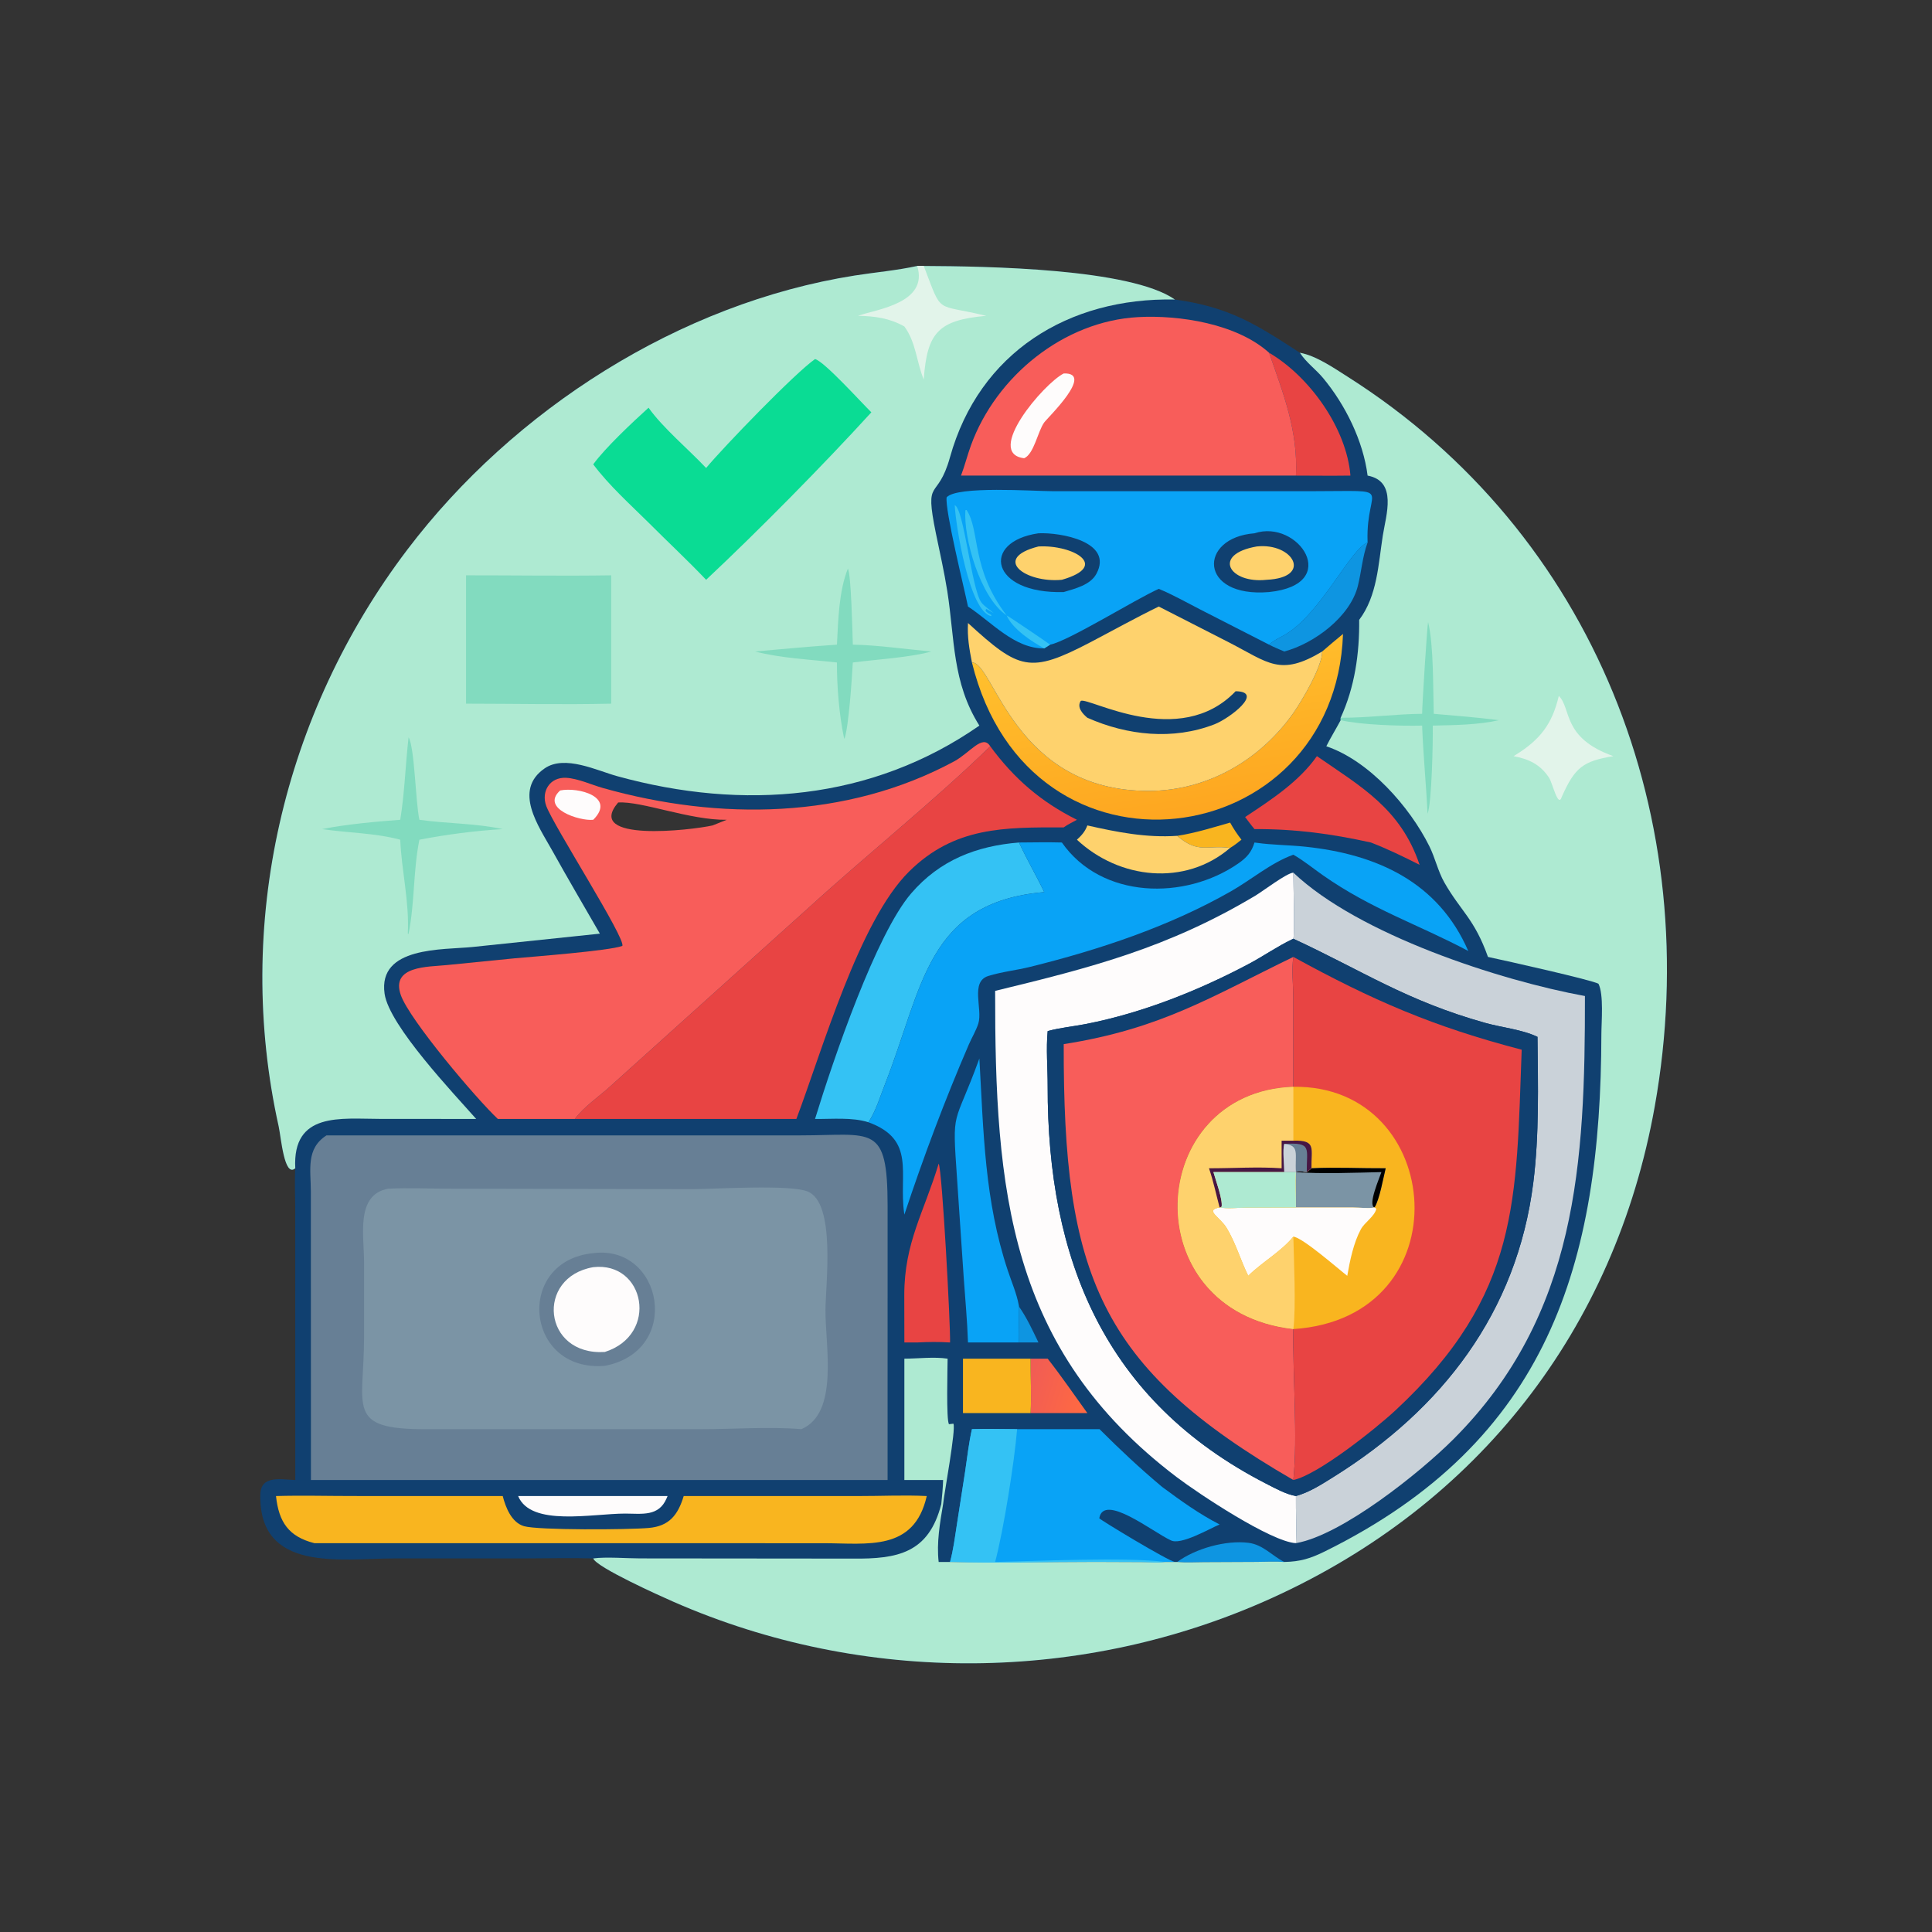 <?xml version="1.0" encoding="utf-8" ?>
<svg xmlns="http://www.w3.org/2000/svg" xmlns:xlink="http://www.w3.org/1999/xlink" width="1024" height="1024">
	<rect width="100%" height="100%" fill="#333333" stroke="none"/>
	<path fill="#104070" transform="scale(2 2)" d="M244.799 70.483C261.619 70.572 299.506 71.126 311.364 79.376C325.901 81.386 332.956 86.001 344.478 93.482C348.759 94.245 353.443 97.494 357.127 99.831C422.62 141.379 452.101 217.209 438.52 293.242C427.96 352.364 391.651 398.69 337.13 423.463C287.109 446.192 228.946 446.594 178.529 424.511C175.09 423.005 158.04 415.355 157.212 413.002C151.297 412.827 145.325 412.996 139.405 412.998L104.214 413.006C90.396 413.007 68.541 416.863 68.993 396.036C69.106 390.818 74.559 392.122 78.251 392.217L78.241 320.13C78.22 316.619 78.051 313.113 78.251 309.604C75.326 312.188 74.485 301.365 73.851 298.507C61.97 244.98 74.981 189.131 107.949 145.659C136.11 108.526 180.088 80.344 226.501 73.019C232.014 72.148 237.611 71.679 243.065 70.483L244.799 70.483ZM131.932 296.536L152.338 296.536C154.686 293.393 158.405 290.854 161.349 288.228L214.408 240.462C229.967 226.278 247.835 212.022 262.423 197.771C260.416 194.452 256.996 199.531 252.892 201.748C224.316 217.18 190.549 217.5 159.842 208.848C156.777 207.984 153.191 206.301 150.052 206.129C145.695 205.891 143.384 209.739 144.741 213.538C146.574 218.665 166.013 248.945 164.911 250.686C161.321 251.987 141.41 253.503 136.403 253.96L118.247 255.766C113.51 256.257 103.491 255.91 106.216 263.701C108.518 270.28 126.351 291.317 131.932 296.536Z"/>
	<path fill="#0E95E1" transform="scale(2 2)" d="M270.054 346.27C272.13 349.236 273.635 352.516 275.198 355.769L270.054 355.769C270.124 352.604 269.936 349.436 270.054 346.27Z"/>
	<path fill="#F9B51F" transform="scale(2 2)" d="M311.969 221.501C316.846 220.751 321.276 219.334 325.996 217.994C326.904 219.631 327.848 221.054 328.999 222.532C328.024 223.316 327.073 224.063 325.996 224.708C319.93 223.856 317.581 226.356 311.969 221.501Z"/>
	<path fill="#0E95E1" transform="scale(2 2)" d="M311.969 413.935C316.784 410.391 324.866 408.106 330.846 408.86C334.757 409.353 337.092 412.3 340.344 413.935C337.941 413.754 335.426 413.912 333.013 413.918L319.015 413.983C316.691 413.999 314.282 414.14 311.969 413.935Z"/>
	<defs>
		<linearGradient id="gradient_0" gradientUnits="userSpaceOnUse" x1="287.667" y1="370.718" x2="271.856" y2="365.936">
			<stop offset="0" stop-color="#FF6942"/>
			<stop offset="1" stop-color="#F05C55"/>
		</linearGradient>
	</defs>
	<path fill="url(#gradient_0)" transform="scale(2 2)" d="M273.126 360.062L277.647 360.062C280.98 364.293 284.923 369.984 288.161 374.485L273.126 374.485C273.373 369.697 273.086 364.861 273.126 360.062Z"/>
	<path fill="#FEFCFC" transform="scale(2 2)" d="M148.444 396.467L176.914 396.467C176.88 396.55 176.846 396.634 176.81 396.717L176.629 397.13C174.567 401.907 170.191 401.147 165.687 401.114C156.975 401.114 140.678 404.664 137.311 396.467L148.444 396.467Z"/>
	<path fill="#0E95E1" transform="scale(2 2)" d="M336.316 170.839C337.561 169.666 339.355 168.914 340.822 168.028C350.061 162.448 358.019 145.337 362.428 143.76C361.052 147.585 360.814 151.362 359.855 155.244C357.841 163.4 348.332 170.524 340.344 172.655C338.985 172.08 337.629 171.516 336.316 170.839Z"/>
	<path fill="#F9B51F" transform="scale(2 2)" d="M255.198 360.062L273.126 360.062C273.086 364.861 273.373 369.697 273.126 374.485L255.198 374.485L255.198 360.062Z"/>
	<path fill="#FED26D" transform="scale(2 2)" d="M285.4 222.532C286.659 221.362 287.555 220.378 288.161 218.748C296.069 220.535 303.796 222.065 311.969 221.501C317.581 226.356 319.93 223.856 325.996 224.708C314.06 234.945 296.619 233.018 285.4 222.532Z"/>
	<path fill="#E84443" transform="scale(2 2)" d="M336.316 93.482C346.956 99.703 356.855 113.421 357.882 126.04C353.067 126.104 348.249 126.055 343.434 126.04C344.027 114.244 340.11 104.308 336.316 93.482Z"/>
	<path fill="#E84443" transform="scale(2 2)" d="M248.757 308.377C249.691 309.95 251.921 351.621 251.774 355.769C248.841 355.586 245.996 355.613 243.065 355.769L239.666 355.769L239.644 343.2C239.639 329.286 244.932 321.132 248.757 308.377Z"/>
	<path fill="#E84443" transform="scale(2 2)" d="M348.993 200.387C360.692 208.485 371.194 214.28 376.21 229.187C371.899 227.02 367.812 225.015 363.298 223.27C352.663 220.936 343.34 219.672 332.454 219.72C331.58 218.697 330.786 217.593 329.969 216.523C336.764 212.021 344.251 207.167 348.993 200.387Z"/>
	<path fill="#09A3F6" transform="scale(2 2)" d="M259.544 280.511C260.649 299.941 260.897 318.176 267.108 336.791C268.101 339.767 269.435 342.818 269.992 345.908L270.054 346.27C269.936 349.436 270.124 352.604 270.054 355.769L256.526 355.769C256.339 350.06 255.801 344.373 255.403 338.677L253.626 312.31C252.292 293.045 252.729 299.294 259.544 280.511Z"/>
	<defs>
		<linearGradient id="gradient_1" gradientUnits="userSpaceOnUse" x1="313.564" y1="216.372" x2="305.95" y2="167.959">
			<stop offset="0" stop-color="#FEA620"/>
			<stop offset="1" stop-color="#FFC12E"/>
		</linearGradient>
	</defs>
	<path fill="url(#gradient_1)" transform="scale(2 2)" d="M350.398 172.655C352.208 171.069 354.05 169.531 355.91 168.004C353.918 226.265 272.765 237.686 257.576 175.569C263.385 175.349 268.659 209.68 304.447 209.597C320.014 209.561 333.969 201.423 342.795 188.902C345.056 185.693 350.417 176.583 350.398 172.655Z"/>
	<path fill="#34C2F4" transform="scale(2 2)" d="M215.993 296.536C220.941 280.377 232.21 247.528 241.462 236.767C249.028 227.967 258.725 224.184 270.054 223.27C272.087 227.704 274.618 231.987 276.732 236.414C245.5 239.126 244.59 261.729 234.593 287.161C233.284 290.491 232.134 294.427 230.134 297.408C225.824 296.038 220.504 296.591 215.993 296.536Z"/>
	<path fill="#F9B51F" transform="scale(2 2)" d="M227.395 396.467C233.435 396.483 239.576 396.162 245.6 396.467C242.246 411.239 229.878 408.977 218.247 408.966L83.312 408.955C76.535 407.235 73.888 403.414 73.142 396.467C79.854 396.273 86.629 396.457 93.346 396.458L133.231 396.467C133.993 399.482 135.561 403.457 138.836 404.443C142.502 405.546 166.469 405.412 171.958 404.921C177.285 404.445 179.645 401.567 181.188 396.467L227.395 396.467Z"/>
	<path fill="#09A3F6" transform="scale(2 2)" d="M257.576 378.743C261.546 378.591 265.571 378.736 269.546 378.743L291.388 378.743C296.766 384.129 302.13 389.152 307.966 394.04C312.893 397.687 317.742 401.188 323.209 403.996C320.5 405.129 312.807 409.642 310.232 408.177C305.65 406.103 292.454 395.554 291.32 402.358C291.479 402.722 309.568 413.69 311.364 413.935L308.777 413.935C306.826 414.225 304.522 413.987 302.537 413.973L290.22 413.923C277.434 413.913 264.548 414.324 251.774 413.935C252.653 410.735 253.046 407.472 253.559 404.201L255.785 389.881C256.33 386.165 256.749 382.409 257.576 378.743Z"/>
	<path fill="#34C2F4" transform="scale(2 2)" d="M257.576 378.743C261.546 378.591 265.571 378.736 269.546 378.743C268.824 387.38 266.001 405.346 263.722 413.935C274.393 413.712 298.672 412.602 308.777 413.935C306.826 414.225 304.522 413.987 302.537 413.973L290.22 413.923C277.434 413.913 264.548 414.324 251.774 413.935C252.653 410.735 253.046 407.472 253.559 404.201L255.785 389.881C256.33 386.165 256.749 382.409 257.576 378.743Z"/>
	<path fill="#09A3F6" transform="scale(2 2)" d="M270.054 223.27C273.831 223.249 277.63 223.164 281.406 223.27C291.911 238.307 314.062 238.631 328.181 228.811C330.39 227.275 331.66 225.865 332.454 223.27L332.924 223.338C337.194 223.942 341.534 223.928 345.824 224.374C364.973 226.365 381.191 233.803 389.107 252.02C375.842 244.97 363.517 241.008 350.549 231.926C347.973 230.123 345.484 228.059 342.751 226.505C336.836 228.628 331.639 233.119 326.19 236.22C309.738 245.583 291.301 251.69 272.996 256.23C269.353 257.133 265.461 257.531 261.901 258.647C257.05 260.168 260.461 267.417 259.274 271.224C258.692 273.09 257.54 274.974 256.759 276.782C250.382 291.535 244.725 306.637 239.666 321.886L239.6 321.432C238.151 310.953 242.797 302.015 230.134 297.408C232.134 294.427 233.284 290.491 234.593 287.161C244.59 261.729 245.5 239.126 276.732 236.414C274.618 231.987 272.087 227.704 270.054 223.27Z"/>
	<path fill="#FED26D" transform="scale(2 2)" d="M307.082 160.737L325.7 170.247C336.165 175.62 339.223 179.355 350.398 172.655C350.417 176.583 345.056 185.693 342.795 188.902C333.969 201.423 320.014 209.561 304.447 209.597C268.659 209.68 263.385 175.349 257.576 175.569C256.873 171.967 256.319 168.807 256.526 165.107C270.117 177.53 272.9 178.6 288.942 170.215C294.988 167.055 300.948 163.725 307.082 160.737Z"/>
	<path fill="#104070" transform="scale(2 2)" d="M327.455 183.184C335.133 183.285 325.875 190.378 321.864 191.94C310.886 196.214 298.718 194.906 288.161 190.213C286.891 189.155 285.299 187.417 286.421 185.741C288.55 184.697 312.544 198.793 327.455 183.184Z"/>
	<path fill="#CAD2D9" transform="scale(2 2)" d="M342.751 231.26C360.079 247.699 397.502 259.841 420.024 263.957C420.069 308.041 418.109 348.466 385.162 381.418C376.388 390.194 355.651 406.829 343.434 408.955C343.609 404.821 343.396 400.61 343.434 396.467C347.067 395.454 350.303 393.338 353.475 391.357C382.122 373.465 402.006 347.872 406.341 313.396C407.934 300.727 407.581 287.534 407.448 274.775C403.326 272.814 398.041 272.321 393.605 271.08C372.731 265.241 361.029 257.243 342.961 248.875L342.751 248.779C343.162 247.041 342.737 233.833 342.751 231.26Z"/>
	<path fill="#F85D5A" transform="scale(2 2)" d="M254.677 126.04C255.67 123.42 256.351 120.666 257.311 118.027C263.989 99.668 281.917 85.103 301.623 84.036C312.534 83.446 327.77 85.771 336.316 93.482C340.11 104.308 344.027 114.244 343.434 126.04L254.677 126.04Z"/>
	<path fill="#FEFCFC" transform="scale(2 2)" d="M281.895 98.97C290.18 98.686 277.622 110.686 276.698 111.988C275.005 114.375 274.02 120.317 271.413 121.439C260.824 120.166 276.572 101.669 281.895 98.97Z"/>
	<path fill="#E84443" transform="scale(2 2)" d="M262.423 197.771C268.742 206.348 275.859 212.498 285.4 217.253C284.267 217.906 282.924 218.491 281.895 219.267C266.207 219.249 252.97 219.042 240.903 230.977C227.649 244.087 217.907 278.393 211.048 296.536L152.338 296.536C154.686 293.393 158.405 290.854 161.349 288.228L214.408 240.462C229.967 226.278 247.835 212.022 262.423 197.771Z"/>
	<path fill="#FEFCFC" transform="scale(2 2)" d="M263.722 262.595C289.145 256.422 309.408 251.26 332.684 237.36C334.699 236.157 340.969 231.362 342.751 231.26C342.737 233.833 343.162 247.041 342.751 248.779L342.415 248.937C338.48 250.812 334.847 253.378 330.985 255.427C317.625 262.518 302.799 268.416 287.886 271.35C284.517 272.013 280.95 272.342 277.647 273.246C277.184 277.954 277.654 283.014 277.643 287.774C277.536 333.851 292.796 371.265 335.575 393.207C337.955 394.428 340.79 396.004 343.434 396.467C343.396 400.61 343.609 404.821 343.434 408.955C336.828 408.597 317.656 395.861 311.851 391.461C267.232 357.642 263.671 315.253 263.722 262.595Z"/>
	<path fill="#09A3F6" transform="scale(2 2)" d="M256.526 160.737C255.574 156.06 250.383 135.144 250.87 131.798C253.584 128.698 274.033 130.172 279.007 130.171L347.853 130.17C370.419 130.174 361.986 128.493 362.413 143.314L362.428 143.76C358.019 145.337 350.061 162.448 340.822 168.028C339.355 168.914 337.561 169.666 336.316 170.839L318.109 161.538C314.46 159.671 310.872 157.619 307.082 156.053C300.947 158.781 283.051 169.948 278.287 170.839L276.732 171.827C268.872 171.957 262.729 164.78 256.526 160.737Z"/>
	<path fill="#34C2F4" transform="scale(2 2)" d="M253.011 133.89C255.455 134.702 257.439 155.989 260.052 159.626C260.76 160.612 262.414 161.682 263.369 162.477C262.681 162.135 262.022 161.735 261.356 161.353L261.168 161.806C261.525 162.414 262.071 162.599 262.671 162.949L262.728 163.277C256.862 162.286 253.246 138.921 253.011 133.89Z"/>
	<path fill="#34C2F4" transform="scale(2 2)" d="M266.773 163.096C259.694 158.353 255.283 142.32 255.841 135.204L256.157 135.158C259.798 140.69 257.287 150.72 266.773 163.096C267.487 163.415 278.175 170.689 278.287 170.839L276.732 171.827C273.438 170.053 268.348 166.711 266.773 163.096Z"/>
	<path fill="#104070" transform="scale(2 2)" d="M275.198 141.327C280.987 141.048 295.181 143.535 290.549 152.079C288.935 155.057 284.885 155.991 281.895 156.899C262.442 157.454 259.854 143.56 275.198 141.327Z"/>
	<path fill="#FED26D" transform="scale(2 2)" d="M275.198 144.821C284.213 144.316 294.333 149.939 281.406 153.651C271.818 154.581 262.679 148.007 275.198 144.821Z"/>
	<path fill="#104070" transform="scale(2 2)" d="M332.454 141.327C344.092 137.453 355.807 154.903 336.316 156.899C317.599 158.492 317.509 142.476 332.454 141.327Z"/>
	<path fill="#FED26D" transform="scale(2 2)" d="M333.044 144.821C342.698 143.746 348.045 153.078 335.66 153.651C325.833 154.745 321.014 146.925 333.044 144.821Z"/>
	<path fill="#F85D5A" transform="scale(2 2)" d="M131.932 296.536C126.351 291.317 108.518 270.28 106.216 263.701C103.491 255.91 113.51 256.257 118.247 255.766L136.403 253.96C141.41 253.503 161.321 251.987 164.911 250.686C166.013 248.945 146.574 218.665 144.741 213.538C143.384 209.739 145.695 205.891 150.052 206.129C153.191 206.301 156.777 207.984 159.842 208.848C190.549 217.5 224.316 217.18 252.892 201.748C256.996 199.531 260.416 194.452 262.423 197.771C247.835 212.022 229.967 226.278 214.408 240.462L161.349 288.228C158.405 290.854 154.686 293.393 152.338 296.536L131.932 296.536ZM163.822 212.668C154.697 223.32 183.221 220.021 188.844 218.748L192.597 217.253C182.888 217.397 170.07 212.272 163.822 212.668Z"/>
	<path fill="#FEFCFC" transform="scale(2 2)" d="M148.444 209.484C153.212 208.506 163.321 211.162 157.212 217.253C153.612 217.649 143.153 214.273 148.444 209.484Z"/>
	<path fill="#AEEAD2" transform="scale(2 2)" d="M344.478 93.482C348.759 94.245 353.443 97.494 357.127 99.831C422.62 141.379 452.101 217.209 438.52 293.242C427.96 352.364 391.651 398.69 337.13 423.463C287.109 446.192 228.946 446.594 178.529 424.511C175.09 423.005 158.04 415.355 157.212 413.002C160.533 412.538 166.053 412.989 169.634 412.991L225.968 413.044C237.892 413.17 246.128 411.604 249.45 398.599C249.666 396.47 249.869 394.357 249.937 392.217L239.666 392.217L239.666 360.062C243.325 360.049 247.54 359.518 251.125 360.062C251.123 362.264 250.721 376.523 251.501 377.427L252.662 377.288C253.382 378.794 250.218 395.703 249.937 398.599C249.095 403.593 248.17 408.878 248.757 413.935L251.774 413.935C264.548 414.324 277.434 413.913 290.22 413.923L302.537 413.973C304.522 413.987 306.826 414.225 308.777 413.935L311.364 413.935L311.969 413.935C314.282 414.14 316.691 413.999 319.015 413.983L333.013 413.918C335.426 413.912 337.941 413.754 340.344 413.935C344.563 413.861 347.306 413.01 351.068 411.154C410.369 381.894 424.266 334.859 424.381 274.134C424.387 270.795 425.048 263.607 423.619 260.715C422.092 259.752 399.039 254.596 394.326 253.593C390.737 243.479 387.137 241.522 382.77 233.863C381.085 230.907 380.329 227.349 378.802 224.276C373.6 213.805 362.835 201.592 351.487 197.771C352.661 195.418 354.057 193.186 355.287 190.861L355.287 190.213C359.03 182.068 360.289 173.175 360.197 164.272C365.006 157.904 365.266 149.544 366.459 141.921C367.309 136.492 370.377 127.512 362.428 126.04C361.272 116.853 356.519 107.25 350.615 100.163C348.666 97.823 346.146 96.073 344.478 93.482Z"/>
	<path fill="#82DBBF" transform="scale(2 2)" d="M376.878 189.166C376.879 186.967 378.226 165.536 378.463 164.871C379.97 170.934 379.758 182.796 379.957 189.166C385.695 189.665 391.532 190.118 397.239 190.861C391.601 192.116 385.453 192.164 379.696 192.293C379.766 196.479 379.457 212.588 378.321 215.649C377.943 207.858 377.167 200.086 376.878 192.293C371.031 192.426 360.713 192.122 355.287 190.861L355.287 190.213C362.503 190.258 369.652 189.222 376.878 189.166Z"/>
	<path fill="#E2F4EA" transform="scale(2 2)" d="M413.099 184.424C416.527 187.783 413.864 195.536 427.568 200.387C419.544 201.701 417.364 203.345 413.878 211.187C412.918 214.254 411.448 207.528 410.522 206.118C408.184 202.554 405.148 201.159 401.117 200.387L401.622 200.075C408.131 196.033 411.346 191.914 413.099 184.424Z"/>
	<path fill="#104070" transform="scale(2 2)" d="M342.751 248.779L342.961 248.875C361.029 257.243 372.731 265.241 393.605 271.08C398.041 272.321 403.326 272.814 407.448 274.775C407.581 287.534 407.934 300.727 406.341 313.396C402.006 347.872 382.122 373.465 353.475 391.357C350.303 393.338 347.067 395.454 343.434 396.467C340.79 396.004 337.955 394.428 335.575 393.207C292.796 371.265 277.536 333.851 277.643 287.774C277.654 283.014 277.184 277.954 277.647 273.246C280.95 272.342 284.517 272.013 287.886 271.35C302.799 268.416 317.625 262.518 330.985 255.427C334.847 253.378 338.48 250.812 342.415 248.937L342.751 248.779Z"/>
	<path fill="#F85D5A" transform="scale(2 2)" d="M281.895 276.709C307.787 272.631 320.996 264.136 342.751 253.593C342.251 257.122 342.719 260.808 342.736 264.372L342.751 288.011C303.32 289.399 300.404 347.454 342.751 352.221C342.539 364.138 343.958 380.952 342.751 392.217C291.049 362.315 281.768 337.572 281.895 276.709Z"/>
	<path fill="#E84443" transform="scale(2 2)" d="M342.751 253.593C363.674 265.068 379.855 272.099 403.264 278.181C401.763 317.852 402.958 342.964 369.757 373.808C364.545 378.649 349.209 390.871 342.751 392.217C343.958 380.952 342.539 364.138 342.751 352.221C300.404 347.454 303.32 289.399 342.751 288.011L342.736 264.372C342.719 260.808 342.251 257.122 342.751 253.593Z"/>
	<path fill="#F9B51F" transform="scale(2 2)" d="M342.751 288.011L342.751 288.011C383.084 287.397 388.004 349.254 342.751 352.221C300.404 347.454 303.32 289.399 342.751 288.011Z"/>
	<path fill="#7B94A5" transform="scale(2 2)" d="M347.556 309.604C354.071 309.277 360.691 309.651 367.223 309.604C366.571 312.185 365.609 317.864 364.266 319.988C362.567 320.318 360.401 320.002 358.646 319.998L343.434 319.988C343.471 316.877 343.221 313.718 343.434 310.618C344.214 310.201 345.418 310.531 346.305 310.618C346.747 310.299 347.145 309.959 347.556 309.604Z"/>
	<path transform="scale(2 2)" d="M347.556 309.604C354.071 309.277 360.691 309.651 367.223 309.604C366.571 312.185 365.609 317.864 364.266 319.988C362.394 319.404 365.624 312.044 366.09 310.618C359.424 310.775 349.961 311.138 343.434 310.618C344.214 310.201 345.418 310.531 346.305 310.618C346.747 310.299 347.145 309.959 347.556 309.604Z"/>
	<path fill="#FEFCFC" transform="scale(2 2)" d="M364.266 319.988L364.744 320.315C364.299 322.379 361.671 323.872 360.641 325.778C358.691 329.385 357.742 334.088 357.037 338.106C354.599 336.223 345.171 327.926 342.751 327.726C339.413 331.773 334.521 334.426 330.793 338.106C328.767 333.978 327.47 329.395 325.097 325.459C323.296 322.471 319.129 320.714 323.209 319.988C325.304 320.357 327.868 320.062 330.008 320.041L343.434 319.988L358.646 319.998C360.401 320.002 362.567 320.318 364.266 319.988Z"/>
	<path fill="#FED26D" transform="scale(2 2)" d="M342.751 288.011L342.751 288.011L342.751 302.295C348.947 302.078 347.457 304.42 347.556 309.604C347.145 309.959 346.747 310.299 346.305 310.618C345.418 310.531 344.214 310.201 343.434 310.618C343.221 313.718 343.471 316.877 343.434 319.988L330.008 320.041C327.868 320.062 325.304 320.357 323.209 319.988C319.129 320.714 323.296 322.471 325.097 325.459C327.47 329.395 328.767 333.978 330.793 338.106C334.521 334.426 339.413 331.773 342.751 327.726C342.878 333.765 343.485 346.527 342.751 352.221C300.404 347.454 303.32 289.399 342.751 288.011Z"/>
	<path fill="#471643" transform="scale(2 2)" d="M342.751 302.295C348.947 302.078 347.457 304.42 347.556 309.604C347.145 309.959 346.747 310.299 346.305 310.618C345.418 310.531 344.214 310.201 343.434 310.618L343.434 310.618C342.409 310.563 341.371 310.607 340.344 310.618L321.573 310.618C322.152 312.712 324.069 317.834 323.742 319.801L323.209 319.988C322.28 316.511 321.561 313.016 320.394 309.604C326.74 309.617 333.332 309.166 339.643 309.604L339.643 302.295L342.751 302.295Z"/>
	<path fill="#677F95" transform="scale(2 2)" d="M340.344 303.144C347.79 302.713 346.251 304.236 346.305 310.618C345.418 310.531 344.214 310.201 343.434 310.618L343.434 310.618C342.409 310.563 341.371 310.607 340.344 310.618C340.339 308.847 339.858 304.699 340.344 303.144Z"/>
	<path fill="#CAD2D9" transform="scale(2 2)" d="M340.344 310.618C340.339 308.847 339.858 304.699 340.344 303.144C344.517 303.539 343.124 305.764 343.434 310.618C342.409 310.563 341.371 310.607 340.344 310.618Z"/>
	<path fill="#AEEAD2" transform="scale(2 2)" d="M340.344 310.618C341.371 310.607 342.409 310.563 343.434 310.618L343.434 310.618C343.221 313.718 343.471 316.877 343.434 319.988L330.008 320.041C327.868 320.062 325.304 320.357 323.209 319.988L323.742 319.801C324.069 317.834 322.152 312.712 321.573 310.618L340.344 310.618Z"/>
	<path fill="#677F95" transform="scale(2 2)" d="M100.046 300.897L212.157 300.886C231.299 300.876 235.216 297.64 235.225 319.636L235.22 392.217L218.125 392.217L82.401 392.217L82.379 315.767C82.365 310.028 81.022 304.431 86.505 300.897L100.046 300.897Z"/>
	<path fill="#7B94A5" transform="scale(2 2)" d="M102.866 315.016C108.301 314.755 113.806 315.013 119.251 315.016L183.708 315.137C189.689 315.106 209.239 313.849 214.007 315.746C221.586 318.76 218.772 340.482 218.755 347.271C218.732 356.835 222.34 374.483 212.377 378.743C203.671 378.042 194.502 378.757 185.743 378.756L112.793 378.759C91.512 378.787 96.462 373.06 96.48 354.488L96.481 334.504C96.48 327.347 94.204 316.624 102.866 315.016Z"/>
	<path fill="#677F95" transform="scale(2 2)" d="M157.212 332.1C175.629 329.731 180.96 358.022 160.27 361.96C139.091 363.731 136.411 334.126 157.212 332.1Z"/>
	<path fill="#FEFCFC" transform="scale(2 2)" d="M157.212 335.815C170.952 334.237 174.725 353.722 160.27 358.29C143.861 359.309 141.835 338.473 157.212 335.815Z"/>
	<path fill="#AEEAD2" transform="scale(2 2)" d="M244.799 70.483C261.619 70.572 299.506 71.126 311.364 79.376C283.091 78.798 259.491 93.463 251.759 121.169C248.405 133.19 244.867 125.931 248.029 141.375C249.069 146.456 250.242 151.571 251.047 156.693C253.034 169.341 252.32 180.845 259.544 192.293C230.951 212.187 196.972 214.893 163.602 205.705C158.186 204.214 149.66 199.958 144.338 203.63C135.889 209.459 142.781 219 146.324 225.369C150.452 232.786 154.73 240.081 158.973 247.429L125.248 250.958C117.386 251.766 100.112 250.752 101.922 263.358C103.143 271.854 120.406 289.948 126.196 296.536L100.656 296.519C90.413 296.519 77.453 294.573 78.251 309.604C75.326 312.188 74.485 301.365 73.851 298.507C61.97 244.98 74.981 189.131 107.949 145.659C136.11 108.526 180.088 80.344 226.501 73.019C232.014 72.148 237.611 71.679 243.065 70.483L244.799 70.483Z"/>
	<path fill="#E2F4EA" transform="scale(2 2)" d="M243.065 70.483L244.799 70.483L244.878 70.682C249.868 83.653 247.585 80.334 261.356 83.697C248.584 84.835 245.689 88.182 244.799 100.575C242.877 95.901 242.754 90.695 239.666 86.516C235.746 84.314 231.84 83.772 227.395 83.697L227.786 83.559C232.37 81.975 246.145 80.265 243.065 70.483Z"/>
	<path fill="#82DBBF" transform="scale(2 2)" d="M224.696 150.681C225.58 152.22 225.91 167.934 226.006 170.839C232.456 170.937 240.244 172.072 246.797 172.655C241.336 174.231 232.051 174.772 226.006 175.569C225.766 179.754 224.947 192.417 223.792 195.809L223.641 195.392C222.384 189.359 221.762 181.737 221.8 175.569C214.736 174.774 206.944 174.435 200.111 172.655C207.338 171.993 214.56 171.339 221.8 170.839C222.131 164.398 222.302 156.711 224.696 150.681Z"/>
	<path fill="#82DBBF" transform="scale(2 2)" d="M108.28 195.392C109.906 198.164 110.106 212.513 111.144 217.253C118.476 218.288 125.956 218.157 133.231 219.72C125.829 220.167 118.43 221.136 111.144 222.532C109.481 230.73 109.938 239.194 108.28 247.429L108.231 247.521L108.074 247.439C108.504 238.915 106.434 230.956 106.067 222.532C99.247 220.703 92.288 220.759 85.378 219.72C91.46 218.469 99.798 217.714 106.067 217.253C107.259 209.965 107.429 202.692 108.28 195.392Z"/>
	<path fill="#82DBBF" transform="scale(2 2)" d="M123.511 152.468C136.326 152.456 149.166 152.664 161.977 152.468L161.977 186.477C149.183 186.762 136.313 186.483 123.511 186.477L123.511 152.468Z"/>
	<path fill="#0ADC94" transform="scale(2 2)" d="M215.993 95.16C218.414 95.731 228.327 106.753 230.918 109.267C218.217 123.199 200.841 140.796 187.129 153.651C182.207 148.479 176.921 143.56 171.875 138.499C166.884 133.561 161.439 128.681 157.212 123.059C160.361 118.696 167.721 111.803 171.875 108.05C175.581 113.314 182.545 119.145 187.129 124.024C191.641 118.569 210.765 98.766 215.993 95.16Z"/>
</svg>
